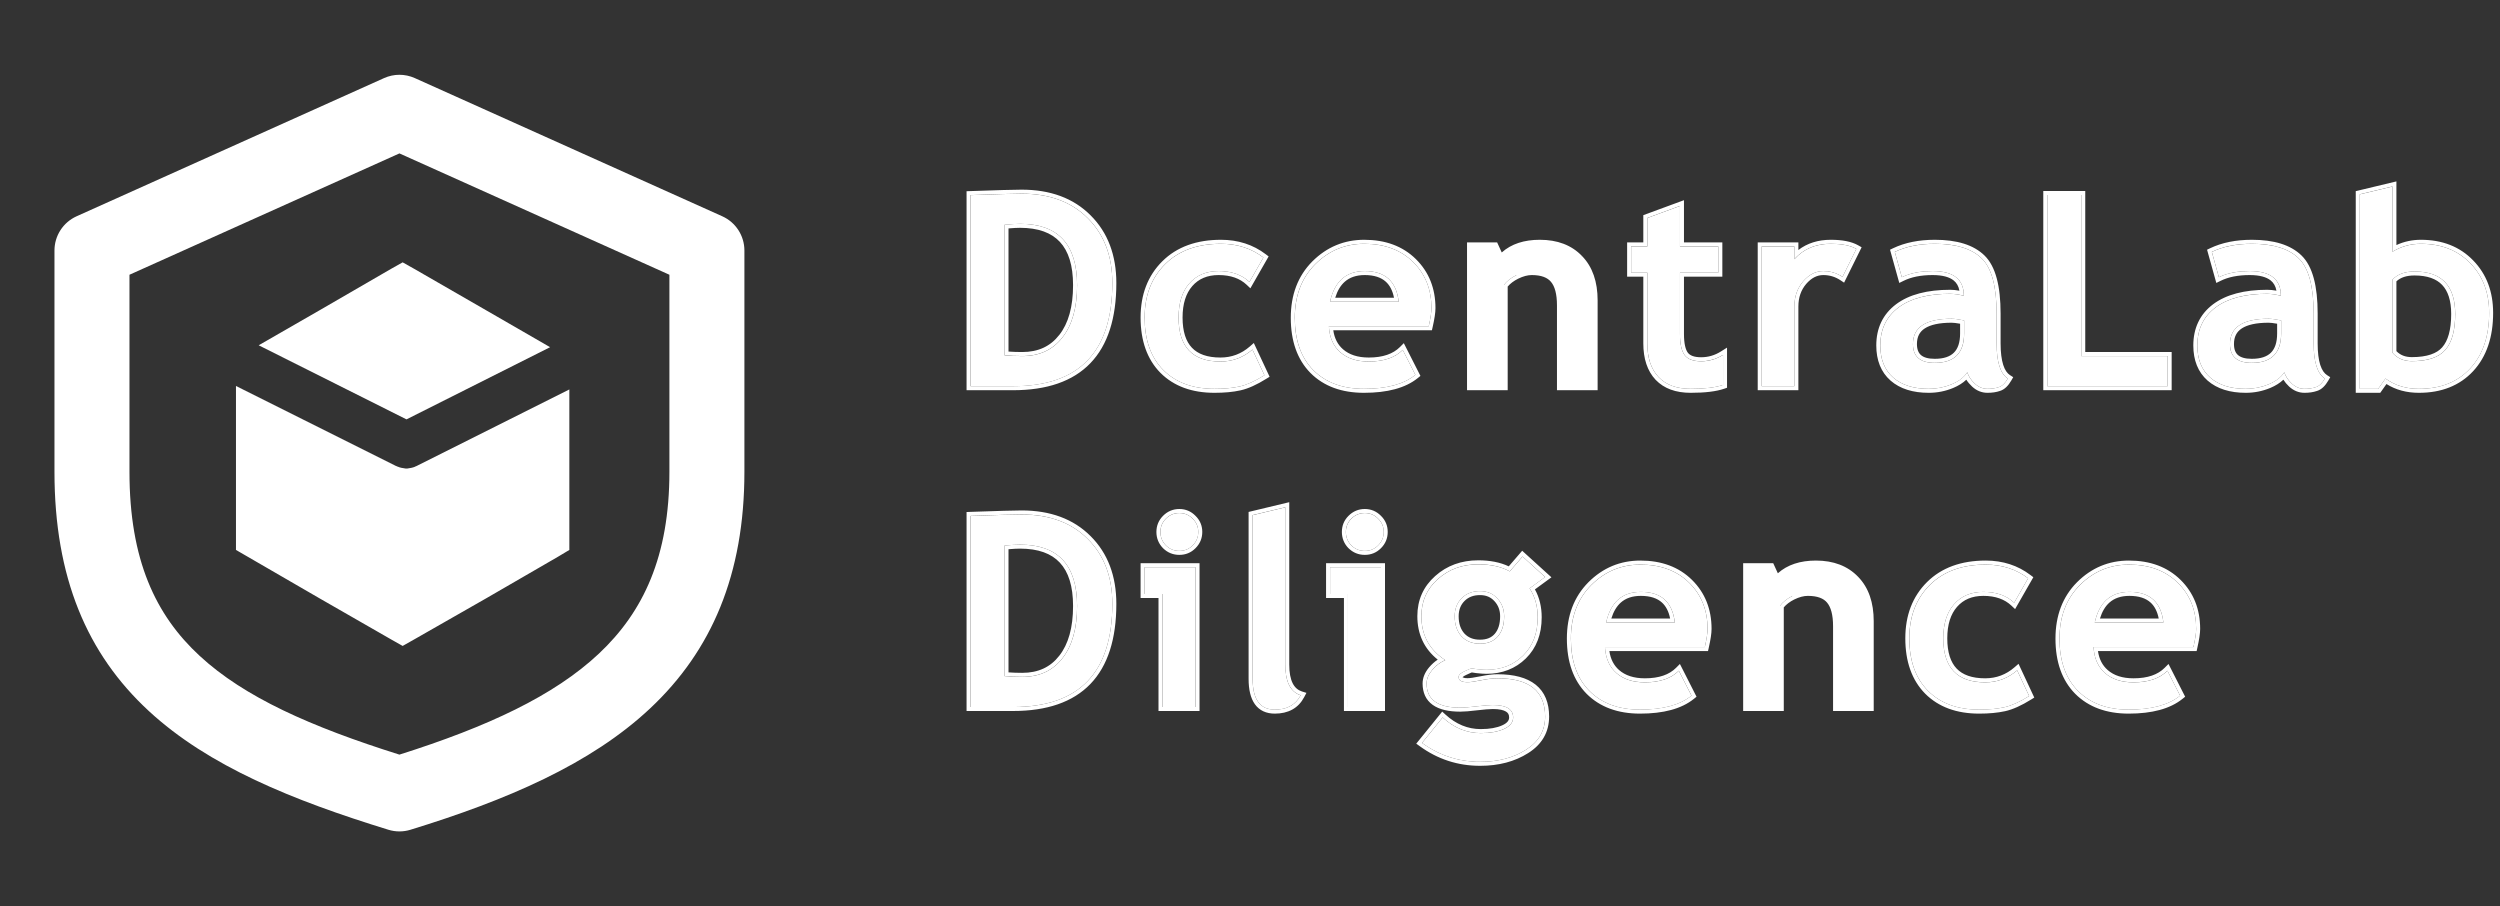 <svg width="80" height="29" viewBox="0 0 80 29" fill="none" xmlns="http://www.w3.org/2000/svg">
<rect x="0" y="0" width="80" height="29" fill="#333333" stroke="none"/>
<path d="M32.416 12.36H31.059V6.244C31.925 6.214 32.469 6.198 32.692 6.198C33.583 6.198 34.289 6.46 34.81 6.984C35.333 7.505 35.595 8.197 35.595 9.06C35.595 11.26 34.535 12.36 32.416 12.36ZM32.145 7.193V11.37C32.32 11.386 32.509 11.395 32.713 11.395C33.261 11.395 33.69 11.196 33.999 10.797C34.311 10.399 34.467 9.842 34.467 9.127C34.467 7.818 33.859 7.163 32.642 7.163C32.525 7.163 32.359 7.173 32.145 7.193Z" fill="white"/>
<path d="M40.429 8.241L39.982 9.022C39.737 8.791 39.409 8.675 38.997 8.675C38.601 8.675 38.288 8.808 38.057 9.072C37.828 9.334 37.714 9.697 37.714 10.162C37.714 11.101 38.161 11.57 39.055 11.57C39.442 11.57 39.783 11.442 40.078 11.186L40.463 12.009C40.159 12.198 39.893 12.318 39.665 12.368C39.439 12.418 39.172 12.443 38.863 12.443C38.172 12.443 37.627 12.243 37.226 11.842C36.827 11.438 36.628 10.878 36.628 10.162C36.628 9.458 36.847 8.889 37.284 8.454C37.721 8.02 38.317 7.802 39.072 7.802C39.593 7.802 40.045 7.949 40.429 8.241Z" fill="white"/>
<path d="M45.719 10.442H42.524C42.543 10.799 42.666 11.076 42.891 11.274C43.117 11.471 43.42 11.57 43.802 11.57C44.278 11.57 44.64 11.446 44.888 11.198L45.293 11.996C44.925 12.294 44.377 12.443 43.647 12.443C42.965 12.443 42.425 12.244 42.027 11.846C41.631 11.445 41.434 10.886 41.434 10.171C41.434 9.466 41.651 8.895 42.085 8.458C42.522 8.021 43.046 7.802 43.656 7.802C44.304 7.802 44.825 7.996 45.218 8.383C45.611 8.77 45.807 9.263 45.807 9.862C45.807 9.99 45.778 10.183 45.719 10.442ZM42.561 9.657H44.758C44.686 9.003 44.324 8.675 43.672 8.675C43.077 8.675 42.706 9.003 42.561 9.657Z" fill="white"/>
<path d="M49.952 12.36V9.774C49.952 9.393 49.878 9.114 49.731 8.939C49.586 8.763 49.348 8.675 49.017 8.675C48.863 8.675 48.699 8.719 48.524 8.805C48.351 8.891 48.216 8.998 48.118 9.127V12.36H47.074V7.886H47.826L48.018 8.304C48.302 7.97 48.721 7.802 49.276 7.802C49.807 7.802 50.226 7.963 50.533 8.283C50.842 8.6 50.996 9.044 50.996 9.615V12.36H49.952Z" fill="white"/>
<path d="M52.715 8.726H52.197V7.886H52.715V6.975L53.759 6.591V7.886H54.987V8.726H53.759V10.685C53.759 11.005 53.809 11.232 53.91 11.366C54.01 11.496 54.185 11.562 54.436 11.562C54.686 11.562 54.92 11.494 55.138 11.357V12.318C54.895 12.401 54.55 12.443 54.102 12.443C53.656 12.443 53.313 12.318 53.074 12.067C52.835 11.814 52.715 11.455 52.715 10.989V8.726Z" fill="white"/>
<path d="M58.961 8.859C58.775 8.737 58.57 8.675 58.347 8.675C58.105 8.675 57.889 8.785 57.7 9.005C57.513 9.225 57.42 9.494 57.42 9.812V12.36H56.376V7.886H57.42V8.295C57.712 7.967 58.101 7.802 58.585 7.802C58.942 7.802 59.215 7.857 59.404 7.965L58.961 8.859Z" fill="white"/>
<path d="M62.952 11.913C62.857 12.069 62.691 12.197 62.455 12.297C62.221 12.394 61.976 12.443 61.72 12.443C61.238 12.443 60.859 12.323 60.584 12.084C60.308 11.842 60.17 11.499 60.17 11.056C60.17 10.538 60.364 10.133 60.751 9.841C61.141 9.548 61.693 9.402 62.409 9.402C62.531 9.402 62.676 9.423 62.843 9.465C62.843 8.939 62.511 8.675 61.845 8.675C61.452 8.675 61.124 8.741 60.859 8.872L60.634 8.061C60.993 7.889 61.42 7.802 61.916 7.802C62.598 7.802 63.098 7.958 63.416 8.27C63.733 8.579 63.892 9.167 63.892 10.033V10.989C63.892 11.585 64.011 11.96 64.251 12.113C64.165 12.264 64.069 12.355 63.963 12.389C63.857 12.425 63.736 12.443 63.599 12.443C63.449 12.443 63.314 12.387 63.194 12.276C63.074 12.165 62.994 12.043 62.952 11.913ZM62.852 10.254C62.673 10.218 62.54 10.2 62.451 10.2C61.626 10.2 61.214 10.47 61.214 11.01C61.214 11.411 61.447 11.612 61.912 11.612C62.538 11.612 62.852 11.299 62.852 10.672V10.254Z" fill="white"/>
<path d="M65.514 12.36V6.24H66.6V11.395H69.365V12.36H65.514Z" fill="white"/>
<path d="M73.097 11.913C73.002 12.069 72.837 12.197 72.6 12.297C72.366 12.394 72.121 12.443 71.865 12.443C71.383 12.443 71.004 12.323 70.729 12.084C70.453 11.842 70.315 11.499 70.315 11.056C70.315 10.538 70.509 10.133 70.896 9.841C71.286 9.548 71.838 9.402 72.554 9.402C72.677 9.402 72.821 9.423 72.989 9.465C72.989 8.939 72.656 8.675 71.99 8.675C71.597 8.675 71.269 8.741 71.004 8.872L70.779 8.061C71.138 7.889 71.566 7.802 72.061 7.802C72.743 7.802 73.243 7.958 73.561 8.27C73.878 8.579 74.037 9.167 74.037 10.033V10.989C74.037 11.585 74.157 11.96 74.396 12.113C74.31 12.264 74.214 12.355 74.108 12.389C74.002 12.425 73.881 12.443 73.745 12.443C73.594 12.443 73.459 12.387 73.339 12.276C73.22 12.165 73.139 12.043 73.097 11.913ZM72.997 10.254C72.819 10.218 72.685 10.2 72.596 10.2C71.772 10.2 71.359 10.47 71.359 11.01C71.359 11.411 71.592 11.612 72.057 11.612C72.683 11.612 72.997 11.299 72.997 10.672V10.254Z" fill="white"/>
<path d="M76.336 12.113L76.102 12.443H75.513V6.219L76.557 5.969V8.057C76.836 7.887 77.139 7.802 77.468 7.802C78.122 7.802 78.65 8.01 79.051 8.425C79.452 8.837 79.653 9.366 79.653 10.012C79.653 10.761 79.451 11.354 79.047 11.791C78.643 12.226 78.096 12.443 77.405 12.443C76.99 12.443 76.634 12.333 76.336 12.113ZM76.557 8.951V11.286C76.71 11.467 76.918 11.558 77.18 11.558C77.684 11.558 78.04 11.438 78.249 11.198C78.461 10.959 78.567 10.576 78.567 10.05C78.567 9.142 78.132 8.688 77.263 8.688C76.954 8.688 76.719 8.776 76.557 8.951Z" fill="white"/>
<path d="M32.416 22.625H31.059V16.51C31.925 16.479 32.469 16.464 32.692 16.464C33.583 16.464 34.289 16.726 34.81 17.249C35.333 17.77 35.595 18.462 35.595 19.325C35.595 21.525 34.535 22.625 32.416 22.625ZM32.145 17.458V21.635C32.32 21.652 32.509 21.66 32.713 21.66C33.261 21.66 33.69 21.461 33.999 21.063C34.311 20.665 34.467 20.108 34.467 19.392C34.467 18.083 33.859 17.429 32.642 17.429C32.525 17.429 32.359 17.439 32.145 17.458Z" fill="white"/>
<path d="M37.739 16.418C37.906 16.418 38.048 16.478 38.165 16.598C38.285 16.715 38.345 16.857 38.345 17.024C38.345 17.191 38.285 17.334 38.165 17.454C38.048 17.571 37.906 17.629 37.739 17.629C37.572 17.629 37.429 17.571 37.309 17.454C37.192 17.334 37.134 17.191 37.134 17.024C37.134 16.857 37.192 16.715 37.309 16.598C37.429 16.478 37.572 16.418 37.739 16.418ZM37.2 22.625V19.008H36.628V18.151H38.257V22.625H37.2Z" fill="white"/>
<path d="M40.084 16.485L41.129 16.234V21.263C41.129 21.815 41.293 22.143 41.621 22.249C41.46 22.555 41.184 22.709 40.794 22.709C40.321 22.709 40.084 22.38 40.084 21.723V16.485Z" fill="white"/>
<path d="M43.674 16.418C43.841 16.418 43.983 16.478 44.1 16.598C44.22 16.715 44.28 16.857 44.28 17.024C44.28 17.191 44.22 17.334 44.1 17.454C43.983 17.571 43.841 17.629 43.674 17.629C43.507 17.629 43.364 17.571 43.244 17.454C43.127 17.334 43.068 17.191 43.068 17.024C43.068 16.857 43.127 16.715 43.244 16.598C43.364 16.478 43.507 16.418 43.674 16.418ZM43.135 22.625V19.008H42.563V18.151H44.192V22.625H43.135Z" fill="white"/>
<path d="M45.505 23.774L46.165 22.959C46.53 23.293 46.937 23.46 47.385 23.46C47.686 23.46 47.934 23.416 48.129 23.327C48.323 23.238 48.421 23.115 48.421 22.959C48.421 22.695 48.205 22.562 47.773 22.562C47.656 22.562 47.482 22.576 47.251 22.604C47.02 22.632 46.846 22.646 46.729 22.646C46.011 22.646 45.651 22.388 45.651 21.873C45.651 21.726 45.711 21.581 45.831 21.439C45.951 21.297 46.09 21.192 46.249 21.125C45.739 20.794 45.484 20.325 45.484 19.718C45.484 19.239 45.66 18.843 46.011 18.532C46.362 18.217 46.793 18.06 47.306 18.06C47.707 18.06 48.042 18.135 48.312 18.285L48.722 17.809L49.444 18.465L48.947 18.828C49.12 19.09 49.206 19.399 49.206 19.756C49.206 20.265 49.05 20.673 48.738 20.979C48.429 21.283 48.038 21.435 47.565 21.435C47.489 21.435 47.389 21.428 47.264 21.414L47.093 21.389C47.073 21.389 46.998 21.419 46.867 21.481C46.739 21.539 46.675 21.6 46.675 21.664C46.675 21.776 46.771 21.831 46.963 21.831C47.049 21.831 47.194 21.811 47.398 21.769C47.601 21.727 47.775 21.706 47.92 21.706C48.936 21.706 49.444 22.114 49.444 22.93C49.444 23.381 49.241 23.735 48.834 23.991C48.428 24.25 47.938 24.379 47.364 24.379C46.679 24.379 46.059 24.177 45.505 23.774ZM46.55 19.722C46.55 19.987 46.622 20.2 46.767 20.361C46.914 20.52 47.112 20.599 47.36 20.599C47.608 20.599 47.798 20.521 47.932 20.365C48.066 20.209 48.133 19.995 48.133 19.722C48.133 19.497 48.06 19.306 47.915 19.15C47.773 18.994 47.588 18.916 47.36 18.916C47.12 18.916 46.925 18.991 46.775 19.141C46.625 19.292 46.55 19.485 46.55 19.722Z" fill="white"/>
<path d="M54.554 20.708H51.359C51.379 21.064 51.501 21.341 51.727 21.539C51.952 21.737 52.256 21.836 52.637 21.836C53.113 21.836 53.475 21.712 53.723 21.464L54.128 22.262C53.761 22.56 53.212 22.709 52.483 22.709C51.8 22.709 51.26 22.509 50.862 22.111C50.467 21.71 50.269 21.152 50.269 20.436C50.269 19.732 50.486 19.161 50.92 18.724C51.358 18.287 51.881 18.068 52.491 18.068C53.14 18.068 53.66 18.262 54.053 18.648C54.446 19.036 54.642 19.529 54.642 20.127C54.642 20.255 54.613 20.449 54.554 20.708ZM51.397 19.922H53.594C53.521 19.268 53.159 18.941 52.508 18.941C51.912 18.941 51.541 19.268 51.397 19.922Z" fill="white"/>
<path d="M58.787 22.625V20.04C58.787 19.658 58.714 19.38 58.566 19.204C58.421 19.029 58.183 18.941 57.852 18.941C57.699 18.941 57.534 18.984 57.359 19.07C57.186 19.157 57.051 19.264 56.954 19.392V22.625H55.909V18.151H56.661L56.853 18.569C57.138 18.235 57.557 18.068 58.111 18.068C58.643 18.068 59.062 18.228 59.368 18.548C59.677 18.866 59.832 19.31 59.832 19.881V22.625H58.787Z" fill="white"/>
<path d="M64.9 18.506L64.453 19.288C64.208 19.056 63.88 18.941 63.467 18.941C63.072 18.941 62.759 19.073 62.528 19.338C62.299 19.599 62.185 19.963 62.185 20.428C62.185 21.366 62.632 21.836 63.526 21.836C63.913 21.836 64.254 21.707 64.549 21.451L64.933 22.274C64.63 22.464 64.364 22.583 64.136 22.633C63.91 22.684 63.643 22.709 63.334 22.709C62.643 22.709 62.097 22.508 61.696 22.107C61.298 21.703 61.099 21.144 61.099 20.428C61.099 19.723 61.318 19.154 61.755 18.72C62.192 18.285 62.788 18.068 63.542 18.068C64.063 18.068 64.516 18.214 64.9 18.506Z" fill="white"/>
<path d="M70.19 20.708H66.994C67.014 21.064 67.136 21.341 67.362 21.539C67.588 21.737 67.891 21.836 68.273 21.836C68.749 21.836 69.111 21.712 69.359 21.464L69.764 22.262C69.396 22.56 68.848 22.709 68.118 22.709C67.436 22.709 66.896 22.509 66.497 22.111C66.102 21.71 65.904 21.152 65.904 20.436C65.904 19.732 66.121 19.161 66.556 18.724C66.993 18.287 67.517 18.068 68.126 18.068C68.775 18.068 69.296 18.262 69.689 18.648C70.081 19.036 70.278 19.529 70.278 20.127C70.278 20.255 70.248 20.449 70.19 20.708ZM67.032 19.922H69.229C69.157 19.268 68.795 18.941 68.143 18.941C67.547 18.941 67.177 19.268 67.032 19.922Z" fill="white"/>
<path fill-rule="evenodd" clip-rule="evenodd" d="M30.93 12.487V6.119L31.053 6.115C31.919 6.084 32.466 6.069 32.691 6.069C33.609 6.069 34.35 6.339 34.9 6.892C35.451 7.441 35.723 8.167 35.723 9.058C35.723 10.177 35.453 11.04 34.892 11.622C34.33 12.206 33.496 12.487 32.416 12.487H30.93ZM34.809 6.982C34.288 6.459 33.582 6.197 32.691 6.197C32.468 6.197 31.924 6.213 31.058 6.243V12.358H32.416C34.535 12.358 35.594 11.258 35.594 9.058C35.594 8.195 35.333 7.503 34.809 6.982ZM33.897 10.717L33.898 10.717C34.186 10.349 34.338 9.824 34.338 9.125C34.338 8.488 34.19 8.035 33.916 7.74C33.644 7.448 33.227 7.29 32.641 7.29C32.551 7.29 32.429 7.296 32.272 7.309V11.25C32.41 11.26 32.557 11.265 32.712 11.265C33.225 11.265 33.615 11.081 33.897 10.717ZM32.144 11.368V7.191C32.358 7.172 32.524 7.162 32.641 7.162C33.858 7.162 34.467 7.816 34.467 9.125C34.467 9.841 34.31 10.398 33.999 10.796C33.69 11.194 33.261 11.393 32.712 11.393C32.509 11.393 32.319 11.385 32.144 11.368ZM40.596 8.206L40.012 9.226L39.894 9.114C39.678 8.91 39.383 8.802 38.996 8.802C38.633 8.802 38.356 8.922 38.153 9.155C37.951 9.387 37.842 9.717 37.842 10.161C37.842 10.612 37.95 10.927 38.142 11.128C38.333 11.329 38.629 11.441 39.054 11.441C39.41 11.441 39.722 11.324 39.994 11.088L40.122 10.976L40.627 12.056L40.53 12.116C40.22 12.31 39.94 12.438 39.692 12.492C39.455 12.545 39.178 12.57 38.862 12.57C38.146 12.57 37.564 12.361 37.134 11.931L37.134 11.931C36.706 11.497 36.499 10.901 36.499 10.161C36.499 9.428 36.728 8.824 37.193 8.362C37.659 7.898 38.291 7.673 39.071 7.673C39.618 7.673 40.098 7.827 40.507 8.138L40.596 8.206ZM39.664 12.367C39.893 12.316 40.159 12.197 40.462 12.007L40.078 11.185C40.044 11.214 40.01 11.241 39.975 11.267C39.704 11.468 39.397 11.569 39.054 11.569C38.161 11.569 37.714 11.1 37.714 10.161C37.714 9.696 37.828 9.333 38.056 9.071C38.287 8.806 38.601 8.674 38.996 8.674C39.355 8.674 39.65 8.762 39.882 8.937C39.917 8.963 39.95 8.991 39.982 9.021L40.429 8.24C40.044 7.947 39.592 7.801 39.071 7.801C38.317 7.801 37.721 8.018 37.283 8.453C36.846 8.887 36.628 9.457 36.628 10.161C36.628 10.877 36.827 11.437 37.225 11.84C37.626 12.241 38.172 12.442 38.862 12.442C39.172 12.442 39.439 12.417 39.664 12.367ZM45.821 10.569H42.665C42.703 10.831 42.808 11.029 42.975 11.176C43.172 11.348 43.442 11.441 43.801 11.441C44.256 11.441 44.58 11.322 44.797 11.106L44.922 10.981L45.454 12.029L45.373 12.095C44.973 12.419 44.391 12.57 43.647 12.57C42.938 12.57 42.362 12.363 41.935 11.935L41.935 11.935C41.51 11.504 41.305 10.909 41.305 10.169C41.305 9.436 41.532 8.831 41.993 8.367C42.454 7.906 43.011 7.673 43.655 7.673C44.331 7.673 44.886 7.875 45.307 8.29C45.727 8.704 45.935 9.231 45.935 9.86C45.935 10.004 45.903 10.209 45.844 10.469L45.821 10.569ZM42.535 10.569C42.529 10.528 42.526 10.485 42.523 10.441H45.719C45.777 10.182 45.806 9.989 45.806 9.86C45.806 9.262 45.61 8.769 45.217 8.382C44.825 7.995 44.304 7.801 43.655 7.801C43.045 7.801 42.522 8.02 42.084 8.457C41.65 8.894 41.433 9.465 41.433 10.169C41.433 10.885 41.631 11.444 42.026 11.845C42.424 12.243 42.965 12.442 43.647 12.442C44.376 12.442 44.925 12.293 45.292 11.995L44.887 11.197C44.856 11.228 44.823 11.258 44.788 11.285C44.546 11.474 44.217 11.569 43.801 11.569C43.42 11.569 43.116 11.47 42.891 11.272C42.693 11.099 42.574 10.865 42.535 10.569ZM44.758 9.656C44.753 9.611 44.747 9.569 44.739 9.527C44.635 8.959 44.279 8.674 43.672 8.674C43.116 8.674 42.757 8.959 42.593 9.527C42.581 9.569 42.571 9.611 42.561 9.656H44.758ZM42.727 9.527H44.608C44.562 9.296 44.472 9.129 44.346 9.015C44.196 8.879 43.977 8.802 43.672 8.802C43.398 8.802 43.189 8.877 43.032 9.016C42.901 9.131 42.798 9.299 42.727 9.527ZM49.823 12.487V9.773C49.823 9.403 49.751 9.161 49.632 9.02L49.631 9.019C49.52 8.885 49.327 8.802 49.016 8.802C48.887 8.802 48.742 8.839 48.58 8.919C48.438 8.99 48.328 9.074 48.246 9.17V12.487H46.945V7.756H47.908L48.056 8.079C48.362 7.804 48.773 7.673 49.275 7.673C49.834 7.673 50.289 7.842 50.624 8.192L50.625 8.193L50.532 8.282L50.624 8.192L50.624 8.192C50.963 8.54 51.124 9.02 51.124 9.614V12.487H49.823ZM48.523 8.804C48.35 8.89 48.215 8.997 48.118 9.125L48.246 8.607M47.959 8.175L48.018 8.302ZM48.018 8.302C48.048 8.267 48.079 8.233 48.112 8.202ZM55.137 12.316C54.895 12.4 54.549 12.442 54.101 12.442C53.656 12.442 53.313 12.316 53.074 12.066C52.834 11.812 52.714 11.453 52.714 10.988V8.724H52.196V7.885H52.714V6.974L53.758 6.59V7.885H54.986V8.724H53.758V10.683C53.758 11.004 53.809 11.23 53.909 11.364C54.009 11.495 54.185 11.56 54.435 11.56C54.637 11.56 54.828 11.516 55.009 11.428C55.052 11.406 55.095 11.382 55.137 11.356V12.316ZM54.011 11.287C54.077 11.372 54.204 11.432 54.435 11.432C54.661 11.432 54.871 11.371 55.069 11.247L55.265 11.124V12.408L55.179 12.438C54.917 12.528 54.555 12.57 54.101 12.57C53.631 12.57 53.251 12.437 52.981 12.155L52.98 12.154C52.712 11.87 52.586 11.475 52.586 10.988V8.853H52.068V7.756H52.586V6.885L53.887 6.406V7.756H55.115V8.853H53.887V10.683C53.887 10.997 53.937 11.188 54.011 11.287ZM59.011 9.045L58.89 8.965C58.724 8.856 58.544 8.802 58.347 8.802C58.149 8.802 57.967 8.89 57.797 9.087C57.632 9.282 57.548 9.52 57.548 9.81V12.487H56.247V7.756H57.548V8C57.833 7.781 58.181 7.673 58.585 7.673C58.951 7.673 59.25 7.728 59.467 7.853L59.572 7.913L59.011 9.045ZM57.548 8.166C57.822 7.923 58.168 7.801 58.585 7.801C58.874 7.801 59.108 7.837 59.288 7.909C59.295 7.911 59.302 7.914 59.309 7.918C59.343 7.932 59.374 7.947 59.403 7.964L58.961 8.858C58.924 8.834 58.887 8.813 58.849 8.793C58.694 8.714 58.526 8.674 58.347 8.674C58.104 8.674 57.889 8.784 57.699 9.004C57.513 9.224 57.419 9.493 57.419 9.81V12.358H56.375V7.885H57.419V8.294C57.46 8.248 57.503 8.205 57.548 8.166ZM64.18 12.219C64.112 12.307 64.04 12.363 63.962 12.387C63.856 12.424 63.735 12.442 63.599 12.442C63.448 12.442 63.313 12.386 63.194 12.275C63.117 12.204 63.057 12.129 63.012 12.05C62.987 12.005 62.966 11.959 62.951 11.911C62.926 11.953 62.895 11.993 62.859 12.031C62.762 12.134 62.627 12.222 62.454 12.296C62.22 12.393 61.975 12.442 61.719 12.442C61.237 12.442 60.859 12.322 60.583 12.083C60.307 11.84 60.169 11.498 60.169 11.055C60.169 10.537 60.363 10.132 60.75 9.84C61.14 9.547 61.693 9.401 62.408 9.401C62.498 9.401 62.6 9.412 62.714 9.435C62.755 9.443 62.798 9.453 62.843 9.464C62.843 9.417 62.84 9.372 62.835 9.33C62.781 8.893 62.451 8.674 61.844 8.674C61.508 8.674 61.219 8.722 60.977 8.818C60.936 8.834 60.897 8.852 60.859 8.87L60.633 8.06C60.992 7.887 61.42 7.801 61.915 7.801C62.598 7.801 63.097 7.957 63.415 8.269C63.732 8.578 63.891 9.166 63.891 10.032V10.988C63.891 11.584 64.011 11.959 64.25 12.112C64.232 12.143 64.214 12.172 64.195 12.198C64.19 12.206 64.185 12.212 64.18 12.219ZM63.505 8.177C63.862 8.525 64.019 9.16 64.019 10.032V10.988C64.019 11.279 64.049 11.507 64.103 11.677C64.157 11.847 64.233 11.948 64.32 12.004L64.423 12.07L64.362 12.176C64.268 12.338 64.151 12.462 64.002 12.509C63.881 12.551 63.746 12.57 63.599 12.57C63.413 12.57 63.247 12.5 63.106 12.369C63.033 12.301 62.971 12.228 62.922 12.15C62.813 12.255 62.672 12.343 62.504 12.414L62.504 12.414C62.254 12.518 61.992 12.57 61.719 12.57C61.216 12.57 60.804 12.445 60.499 12.18L60.498 12.179C60.189 11.907 60.041 11.526 60.041 11.055C60.041 10.5 60.251 10.056 60.673 9.737L60.673 9.737C61.093 9.422 61.677 9.273 62.408 9.273C62.498 9.273 62.595 9.283 62.701 9.302C62.675 9.155 62.61 9.048 62.514 8.972C62.38 8.866 62.164 8.802 61.844 8.802C61.465 8.802 61.157 8.866 60.916 8.986L60.777 9.054L60.481 7.991L60.578 7.944C60.958 7.762 61.405 7.673 61.915 7.673C62.614 7.673 63.153 7.832 63.505 8.177ZM62.723 10.359C62.6 10.337 62.51 10.327 62.45 10.327C62.048 10.327 61.769 10.394 61.593 10.509C61.427 10.617 61.342 10.777 61.342 11.009C61.342 11.184 61.392 11.294 61.472 11.363C61.555 11.435 61.694 11.482 61.911 11.482C62.205 11.482 62.401 11.409 62.525 11.285C62.65 11.161 62.723 10.964 62.723 10.671V10.359ZM62.851 10.253C62.673 10.217 62.539 10.199 62.45 10.199C61.626 10.199 61.214 10.469 61.214 11.009C61.214 11.41 61.446 11.611 61.911 11.611C62.538 11.611 62.851 11.297 62.851 10.671V10.253ZM65.385 12.487V6.111H66.728V11.265H69.493V12.487H65.385ZM66.6 11.393V6.239H65.513V12.358H69.365V11.393H66.6ZM74.325 12.219C74.258 12.307 74.185 12.363 74.107 12.387C74.001 12.424 73.88 12.442 73.744 12.442C73.594 12.442 73.459 12.386 73.339 12.275C73.262 12.204 73.202 12.129 73.157 12.05C73.132 12.005 73.112 11.959 73.097 11.911C73.071 11.953 73.04 11.993 73.005 12.031C72.907 12.134 72.772 12.222 72.599 12.296C72.365 12.393 72.121 12.442 71.864 12.442C71.382 12.442 71.004 12.322 70.728 12.083C70.452 11.84 70.315 11.498 70.315 11.055C70.315 10.537 70.508 10.132 70.895 9.84C71.285 9.547 71.838 9.401 72.553 9.401C72.643 9.401 72.745 9.412 72.859 9.435C72.9 9.443 72.943 9.453 72.988 9.464C72.988 9.417 72.985 9.372 72.98 9.33C72.926 8.893 72.596 8.674 71.99 8.674C71.654 8.674 71.365 8.722 71.122 8.818C71.082 8.834 71.042 8.852 71.004 8.87L70.778 8.06C71.138 7.887 71.565 7.801 72.061 7.801C72.743 7.801 73.243 7.957 73.56 8.269C73.878 8.578 74.036 9.166 74.036 10.032V10.988C74.036 11.584 74.156 11.959 74.395 12.112C74.377 12.143 74.359 12.172 74.34 12.198C74.335 12.206 74.33 12.212 74.325 12.219ZM73.65 8.177C74.007 8.525 74.165 9.16 74.165 10.032V10.988C74.165 11.279 74.194 11.507 74.248 11.677C74.303 11.847 74.378 11.948 74.465 12.004L74.568 12.07L74.507 12.176C74.413 12.338 74.297 12.462 74.147 12.509C74.026 12.551 73.891 12.57 73.744 12.57C73.558 12.57 73.393 12.5 73.251 12.369C73.178 12.301 73.117 12.228 73.068 12.15C72.959 12.255 72.817 12.343 72.65 12.414L72.649 12.414C72.399 12.518 72.137 12.57 71.864 12.57C71.362 12.57 70.95 12.445 70.644 12.18L70.643 12.179C70.334 11.907 70.186 11.526 70.186 11.055C70.186 10.5 70.396 10.056 70.818 9.737L70.818 9.737C71.239 9.422 71.823 9.273 72.553 9.273C72.643 9.273 72.74 9.283 72.846 9.302C72.82 9.155 72.755 9.048 72.659 8.972C72.525 8.866 72.309 8.802 71.99 8.802C71.61 8.802 71.303 8.866 71.061 8.986L70.922 9.054L70.626 7.991L70.723 7.944C71.103 7.762 71.55 7.673 72.061 7.673C72.759 7.673 73.298 7.832 73.65 8.177ZM72.868 10.359C72.745 10.337 72.655 10.327 72.595 10.327C72.193 10.327 71.914 10.394 71.738 10.509C71.572 10.617 71.487 10.777 71.487 11.009C71.487 11.184 71.537 11.294 71.617 11.363C71.701 11.435 71.839 11.482 72.056 11.482C72.35 11.482 72.546 11.409 72.671 11.285C72.795 11.161 72.868 10.964 72.868 10.671V10.359ZM72.996 10.253C72.818 10.217 72.684 10.199 72.595 10.199C71.771 10.199 71.359 10.469 71.359 11.009C71.359 11.41 71.591 11.611 72.056 11.611C72.683 11.611 72.996 11.297 72.996 10.671V10.253ZM76.168 12.57H75.384V6.117L76.685 5.805V7.842C76.929 7.729 77.191 7.673 77.467 7.673C78.151 7.673 78.714 7.891 79.142 8.334C79.57 8.773 79.78 9.336 79.78 10.011C79.78 10.784 79.572 11.411 79.141 11.877C78.708 12.342 78.124 12.57 77.405 12.57C77.014 12.57 76.666 12.477 76.367 12.289L76.168 12.57ZM76.335 12.112C76.353 12.125 76.37 12.137 76.388 12.149C76.675 12.344 77.014 12.442 77.405 12.442C78.095 12.442 78.642 12.225 79.046 11.79C79.45 11.353 79.652 10.76 79.652 10.011C79.652 9.365 79.451 8.836 79.05 8.424C78.649 8.009 78.122 7.801 77.467 7.801C77.189 7.801 76.928 7.862 76.685 7.985C76.642 8.006 76.599 8.03 76.557 8.056V5.967L75.513 6.218V12.442H76.101L76.335 12.112ZM78.152 11.113L78.152 11.112C78.333 10.907 78.438 10.562 78.438 10.048C78.438 9.613 78.333 9.31 78.147 9.116C77.963 8.923 77.676 8.815 77.263 8.815C77.002 8.815 76.815 8.882 76.685 9.003V11.236C76.808 11.363 76.969 11.428 77.179 11.428C77.668 11.428 77.978 11.311 78.152 11.113ZM76.557 11.285V8.95C76.718 8.774 76.954 8.687 77.263 8.687C78.132 8.687 78.566 9.141 78.566 10.048C78.566 10.575 78.46 10.958 78.248 11.197C78.04 11.437 77.683 11.556 77.179 11.556C76.917 11.556 76.71 11.466 76.557 11.285ZM30.93 22.752V16.385L31.053 16.38C31.919 16.35 32.466 16.334 32.691 16.334C33.609 16.334 34.35 16.605 34.9 17.157C35.451 17.706 35.723 18.433 35.723 19.324C35.723 20.442 35.453 21.305 34.892 21.888C34.33 22.471 33.496 22.752 32.416 22.752H30.93ZM34.809 17.248C34.288 16.724 33.582 16.463 32.691 16.463C32.468 16.463 31.924 16.478 31.058 16.509V22.624H32.416C34.535 22.624 35.594 21.524 35.594 19.324C35.594 18.461 35.333 17.769 34.809 17.248ZM33.897 20.983L33.898 20.982C34.186 20.614 34.338 20.089 34.338 19.391C34.338 18.754 34.19 18.3 33.916 18.006C33.644 17.713 33.227 17.556 32.641 17.556C32.551 17.556 32.429 17.562 32.272 17.575V21.516C32.41 21.526 32.557 21.531 32.712 21.531C33.225 21.531 33.615 21.347 33.897 20.983ZM32.144 21.634V17.457C32.358 17.437 32.524 17.428 32.641 17.428C33.858 17.428 34.467 18.082 34.467 19.391C34.467 20.106 34.31 20.663 33.999 21.062C33.69 21.46 33.261 21.659 32.712 21.659C32.509 21.659 32.319 21.651 32.144 21.634ZM37.217 17.542C37.076 17.399 37.005 17.223 37.005 17.022C37.005 16.822 37.077 16.647 37.218 16.506C37.361 16.362 37.537 16.288 37.739 16.288C37.94 16.288 38.115 16.362 38.255 16.506C38.399 16.646 38.473 16.821 38.473 17.022C38.473 17.224 38.399 17.4 38.255 17.543C38.114 17.685 37.94 17.756 37.739 17.756C37.538 17.756 37.362 17.685 37.219 17.544L37.217 17.542ZM38.165 16.596C38.048 16.477 37.906 16.417 37.739 16.417C37.572 16.417 37.428 16.477 37.309 16.596C37.192 16.713 37.133 16.855 37.133 17.022C37.133 17.189 37.192 17.333 37.309 17.453C37.428 17.57 37.572 17.628 37.739 17.628C37.906 17.628 38.048 17.57 38.165 17.453C38.285 17.333 38.344 17.189 38.344 17.022C38.344 16.855 38.285 16.713 38.165 16.596ZM37.072 22.752V19.135H36.499V18.022H38.385V22.752H37.072ZM37.2 19.006V22.624H38.257V18.15H36.628V19.006H37.2ZM39.955 16.382L41.256 16.07V21.262C41.256 21.797 41.414 22.047 41.66 22.126L41.806 22.172L41.734 22.308C41.643 22.481 41.517 22.615 41.355 22.705C41.194 22.794 41.005 22.836 40.794 22.836C40.524 22.836 40.304 22.74 40.157 22.536C40.016 22.34 39.955 22.062 39.955 21.721V16.382ZM41.552 22.36C41.386 22.591 41.133 22.707 40.794 22.707C40.32 22.707 40.084 22.379 40.084 21.721V16.483L41.128 16.233V21.262C41.128 21.743 41.253 22.054 41.503 22.196C41.54 22.217 41.579 22.234 41.621 22.248C41.6 22.288 41.577 22.325 41.552 22.36ZM43.151 17.542C43.011 17.399 42.94 17.223 42.94 17.022C42.94 16.822 43.011 16.647 43.153 16.506C43.296 16.362 43.472 16.288 43.673 16.288C43.875 16.288 44.049 16.362 44.19 16.506C44.334 16.646 44.407 16.821 44.407 17.022C44.407 17.224 44.334 17.4 44.19 17.543C44.049 17.685 43.874 17.756 43.673 17.756C43.473 17.756 43.297 17.685 43.154 17.544L43.151 17.542ZM43.006 22.752V19.135H42.434V18.022H44.32V22.752H43.006ZM43.135 19.006V22.624H44.191V18.15H42.562V19.006H43.135ZM45.32 23.797L46.151 22.771L46.251 22.863C46.595 23.178 46.971 23.331 47.384 23.331C47.674 23.331 47.902 23.288 48.075 23.209C48.244 23.131 48.292 23.045 48.292 22.958C48.292 22.868 48.259 22.811 48.191 22.77C48.113 22.722 47.98 22.689 47.773 22.689C47.664 22.689 47.496 22.703 47.266 22.73C47.034 22.758 46.853 22.773 46.729 22.773C46.358 22.773 46.057 22.707 45.846 22.556C45.626 22.399 45.523 22.163 45.523 21.872C45.523 21.687 45.598 21.514 45.732 21.355C45.815 21.257 45.906 21.175 46.007 21.108C45.574 20.762 45.355 20.295 45.355 19.717C45.355 19.202 45.546 18.771 45.925 18.434C46.301 18.097 46.764 17.93 47.305 17.93C47.678 17.93 48.005 17.993 48.28 18.123L48.71 17.624L49.646 18.474L49.117 18.861C49.263 19.122 49.334 19.422 49.334 19.754C49.334 20.292 49.168 20.735 48.828 21.07L48.738 20.978C49.05 20.672 49.206 20.264 49.206 19.754C49.206 19.398 49.119 19.089 48.947 18.827L49.444 18.463L48.721 17.808L48.312 18.284C48.041 18.134 47.706 18.058 47.305 18.058C46.793 18.058 46.361 18.216 46.01 18.53C45.659 18.842 45.484 19.238 45.484 19.717C45.484 20.273 45.698 20.714 46.127 21.039C46.166 21.068 46.206 21.097 46.248 21.124C46.203 21.143 46.159 21.165 46.117 21.191C46.012 21.254 45.916 21.336 45.831 21.438C45.711 21.579 45.651 21.724 45.651 21.872C45.651 22.387 46.01 22.645 46.729 22.645C46.846 22.645 47.02 22.631 47.251 22.603C47.482 22.575 47.656 22.561 47.773 22.561C48.204 22.561 48.42 22.693 48.42 22.958C48.42 23.114 48.323 23.236 48.128 23.326C47.933 23.415 47.685 23.459 47.384 23.459C46.975 23.459 46.601 23.32 46.262 23.042C46.229 23.015 46.197 22.987 46.165 22.958L45.505 23.773C45.539 23.798 45.575 23.823 45.61 23.846C46.137 24.201 46.721 24.378 47.364 24.378C47.937 24.378 48.427 24.249 48.834 23.99C49.24 23.733 49.444 23.38 49.444 22.929C49.444 22.113 48.935 21.705 47.919 21.705C47.774 21.705 47.6 21.726 47.397 21.767C47.194 21.809 47.049 21.83 46.962 21.83C46.77 21.83 46.674 21.774 46.674 21.663C46.674 21.599 46.738 21.538 46.866 21.479C46.997 21.418 47.072 21.387 47.092 21.387L47.263 21.412C47.389 21.426 47.489 21.433 47.564 21.433C48.037 21.433 48.429 21.282 48.738 20.978L48.828 21.07C48.492 21.399 48.068 21.562 47.564 21.562C47.482 21.562 47.376 21.554 47.249 21.54L47.245 21.54L47.098 21.518C47.091 21.521 47.081 21.524 47.069 21.529C47.035 21.543 46.986 21.565 46.921 21.596L46.92 21.596C46.862 21.622 46.828 21.645 46.811 21.662C46.807 21.665 46.805 21.668 46.803 21.67C46.803 21.671 46.803 21.672 46.803 21.672C46.804 21.673 46.806 21.675 46.811 21.677C46.83 21.688 46.875 21.702 46.962 21.702C47.034 21.702 47.168 21.684 47.371 21.642C47.58 21.599 47.763 21.576 47.919 21.576C48.441 21.576 48.856 21.681 49.143 21.911C49.435 22.145 49.572 22.493 49.572 22.929C49.572 23.427 49.343 23.82 48.903 24.098M48.903 24.098C48.472 24.372 47.957 24.506 47.364 24.506C46.651 24.506 46.005 24.296 45.429 23.876L45.32 23.797M47.821 19.236L47.82 19.235C47.704 19.108 47.555 19.043 47.359 19.043C47.149 19.043 46.988 19.108 46.865 19.231C46.742 19.354 46.677 19.514 46.677 19.721C46.677 19.96 46.742 20.14 46.861 20.273C46.981 20.401 47.142 20.47 47.359 20.47C47.578 20.47 47.73 20.402 47.834 20.28C47.942 20.154 48.004 19.973 48.004 19.721C48.004 19.525 47.942 19.366 47.821 19.236ZM46.766 20.36C46.621 20.198 46.549 19.985 46.549 19.721C46.549 19.484 46.624 19.291 46.775 19.14C46.925 18.99 47.12 18.915 47.359 18.915C47.588 18.915 47.773 18.992 47.915 19.148C48.06 19.304 48.132 19.495 48.132 19.721C48.132 19.994 48.065 20.208 47.931 20.364C47.798 20.52 47.607 20.598 47.359 20.598C47.111 20.598 46.914 20.519 46.766 20.36ZM54.656 20.835H51.5C51.538 21.096 51.644 21.295 51.81 21.441C52.007 21.613 52.278 21.706 52.637 21.706C53.091 21.706 53.416 21.588 53.632 21.372L53.757 21.247L54.289 22.295L54.209 22.36C53.809 22.684 53.226 22.836 52.482 22.836C51.773 22.836 51.198 22.628 50.771 22.201L50.77 22.2C50.345 21.769 50.14 21.175 50.14 20.435C50.14 19.702 50.367 19.097 50.829 18.632C51.29 18.171 51.846 17.938 52.49 17.938C53.166 17.938 53.722 18.141 54.143 18.556C54.562 18.969 54.77 19.496 54.77 20.126C54.77 20.269 54.738 20.474 54.679 20.735L54.656 20.835ZM51.37 20.835C51.365 20.793 51.361 20.75 51.358 20.706H54.554C54.612 20.448 54.642 20.254 54.642 20.126C54.642 19.527 54.445 19.034 54.053 18.647C53.66 18.26 53.139 18.067 52.49 18.067C51.88 18.067 51.357 18.285 50.92 18.722C50.485 19.16 50.268 19.73 50.268 20.435C50.268 21.151 50.466 21.709 50.861 22.11C51.26 22.508 51.8 22.707 52.482 22.707C53.212 22.707 53.76 22.558 54.128 22.26L53.723 21.463C53.691 21.494 53.658 21.523 53.623 21.55C53.382 21.74 53.053 21.834 52.637 21.834C52.255 21.834 51.952 21.735 51.726 21.538C51.528 21.364 51.41 21.13 51.37 20.835ZM53.593 19.921C53.588 19.877 53.582 19.834 53.574 19.793C53.47 19.224 53.115 18.94 52.507 18.94C51.952 18.94 51.592 19.224 51.428 19.793C51.417 19.834 51.406 19.877 51.396 19.921H53.593ZM51.562 19.793H53.444C53.398 19.561 53.307 19.394 53.181 19.28C53.031 19.144 52.812 19.068 52.507 19.068C52.234 19.068 52.024 19.142 51.867 19.281C51.737 19.397 51.633 19.564 51.562 19.793ZM58.658 22.752V20.038C58.658 19.668 58.586 19.427 58.467 19.285L58.467 19.285C58.356 19.15 58.162 19.068 57.851 19.068C57.722 19.068 57.578 19.104 57.415 19.184C57.273 19.255 57.163 19.34 57.081 19.436V22.752H55.781V18.022H56.743L56.891 18.345C57.197 18.07 57.608 17.938 58.11 17.938C58.669 17.938 59.124 18.108 59.46 18.458L59.46 18.458L59.367 18.547L59.46 18.458C59.798 18.805 59.959 19.285 59.959 19.88V22.752H58.658ZM57.358 19.069C57.186 19.155 57.051 19.263 56.953 19.391L57.143 18.776M56.794 18.441L56.853 18.568ZM56.853 18.568C56.883 18.532 56.915 18.499 56.948 18.467ZM65.067 18.471L64.483 19.491L64.365 19.38C64.148 19.176 63.854 19.068 63.467 19.068C63.103 19.068 62.827 19.188 62.624 19.421C62.422 19.652 62.313 19.982 62.313 20.427C62.313 20.878 62.42 21.192 62.612 21.394C62.804 21.595 63.1 21.706 63.525 21.706C63.881 21.706 64.192 21.589 64.465 21.353L64.593 21.242L65.097 22.322L65.001 22.382C64.691 22.575 64.411 22.703 64.163 22.758C63.925 22.81 63.648 22.836 63.333 22.836C62.616 22.836 62.035 22.627 61.605 22.197L61.604 22.196C61.177 21.762 60.97 21.167 60.97 20.427C60.97 19.693 61.199 19.089 61.664 18.627C62.13 18.164 62.761 17.938 63.542 17.938C64.088 17.938 64.569 18.092 64.977 18.403L65.067 18.471ZM64.135 22.632C64.363 22.582 64.629 22.462 64.933 22.273L64.549 21.45C64.515 21.479 64.481 21.507 64.446 21.533C64.175 21.734 63.868 21.834 63.525 21.834C62.631 21.834 62.184 21.365 62.184 20.427C62.184 19.962 62.299 19.598 62.527 19.337C62.758 19.072 63.071 18.94 63.467 18.94C63.825 18.94 64.121 19.027 64.353 19.202C64.388 19.228 64.421 19.256 64.453 19.286L64.9 18.505C64.515 18.213 64.063 18.067 63.542 18.067C62.787 18.067 62.191 18.284 61.754 18.718C61.317 19.153 61.098 19.722 61.098 20.427C61.098 21.142 61.297 21.702 61.696 22.106C62.097 22.507 62.642 22.707 63.333 22.707C63.642 22.707 63.91 22.682 64.135 22.632ZM70.292 20.835H67.135C67.173 21.096 67.279 21.295 67.446 21.441C67.642 21.613 67.913 21.706 68.272 21.706C68.727 21.706 69.051 21.588 69.267 21.372L69.392 21.247L69.925 22.295L69.844 22.36C69.444 22.684 68.861 22.836 68.118 22.836C67.409 22.836 66.833 22.628 66.406 22.201L66.405 22.2C65.98 21.769 65.775 21.175 65.775 20.435C65.775 19.702 66.002 19.097 66.464 18.632C66.925 18.171 67.481 17.938 68.126 17.938C68.802 17.938 69.357 18.141 69.778 18.556C70.197 18.969 70.405 19.496 70.405 20.126C70.405 20.269 70.373 20.474 70.314 20.735L70.292 20.835ZM67.006 20.835C67 20.793 66.996 20.75 66.994 20.706H70.189C70.248 20.448 70.277 20.254 70.277 20.126C70.277 19.527 70.081 19.034 69.688 18.647C69.295 18.26 68.775 18.067 68.126 18.067C67.516 18.067 66.993 18.285 66.555 18.722C66.121 19.16 65.904 19.73 65.904 20.435C65.904 21.151 66.101 21.709 66.497 22.11C66.895 22.508 67.435 22.707 68.118 22.707C68.847 22.707 69.396 22.558 69.763 22.26L69.358 21.463C69.327 21.494 69.294 21.523 69.259 21.55C69.017 21.74 68.688 21.834 68.272 21.834C67.891 21.834 67.587 21.735 67.361 21.538C67.164 21.364 67.045 21.13 67.006 20.835ZM69.229 19.921C69.224 19.877 69.217 19.834 69.21 19.793C69.106 19.224 68.75 18.94 68.142 18.94C67.587 18.94 67.227 19.224 67.064 19.793C67.052 19.834 67.041 19.877 67.031 19.921H69.229ZM67.198 19.793H69.079C69.033 19.561 68.943 19.394 68.817 19.28C68.666 19.144 68.447 19.068 68.142 19.068C67.869 19.068 67.66 19.142 67.503 19.281C67.372 19.397 67.269 19.564 67.198 19.793ZM44.099 16.596C43.983 16.477 43.841 16.417 43.673 16.417C43.506 16.417 43.363 16.477 43.243 16.596C43.126 16.713 43.068 16.855 43.068 17.022C43.068 17.189 43.126 17.333 43.243 17.453C43.363 17.57 43.506 17.628 43.673 17.628C43.841 17.628 43.983 17.57 44.099 17.453C44.219 17.333 44.279 17.189 44.279 17.022C44.279 16.855 44.219 16.713 44.099 16.596Z" fill="white"/>
<path fill-rule="evenodd" clip-rule="evenodd" d="M13.274 2.499C12.961 2.358 12.603 2.358 12.29 2.499L2.451 6.921C2.02 7.115 1.743 7.544 1.743 8.016V15.098C1.743 18.476 2.782 20.924 4.764 22.754C6.675 24.518 9.361 25.608 12.429 26.552C12.659 26.623 12.905 26.623 13.135 26.552C16.22 25.603 18.901 24.456 20.807 22.666C22.775 20.818 23.821 18.379 23.821 15.098V8.016C23.821 7.544 23.544 7.115 23.113 6.921L13.274 2.499ZM4.143 15.098V8.792L12.782 4.909L21.421 8.792V15.098C21.421 17.798 20.592 19.575 19.164 20.917C17.732 22.262 15.61 23.253 12.781 24.148C9.937 23.252 7.82 22.309 6.392 20.99C4.977 19.684 4.143 17.915 4.143 15.098ZM13.255 8.603L15.558 9.93L17.603 11.11L13.008 13.42L8.278 11.049L10.224 9.93L12.515 8.603L12.885 8.395L13.255 8.603ZM18.219 12.462V14.538V17.18V17.598L17.85 17.819L15.558 19.146L13.255 20.461L12.885 20.67L12.515 20.461L10.224 19.146L7.933 17.819L7.551 17.598V17.18V14.538V12.351L12.663 14.907C12.669 14.907 12.672 14.91 12.676 14.913C12.679 14.916 12.682 14.919 12.688 14.919H12.7L12.713 14.931H12.725C12.794 14.966 12.886 14.979 12.968 14.991H12.968L12.984 14.993H12.996H13.008H13.033C13.119 14.981 13.205 14.968 13.292 14.931L13.304 14.919H13.316C13.322 14.919 13.325 14.916 13.329 14.913C13.332 14.91 13.335 14.907 13.341 14.907L18.219 12.462Z" fill="white"/>
</svg>
